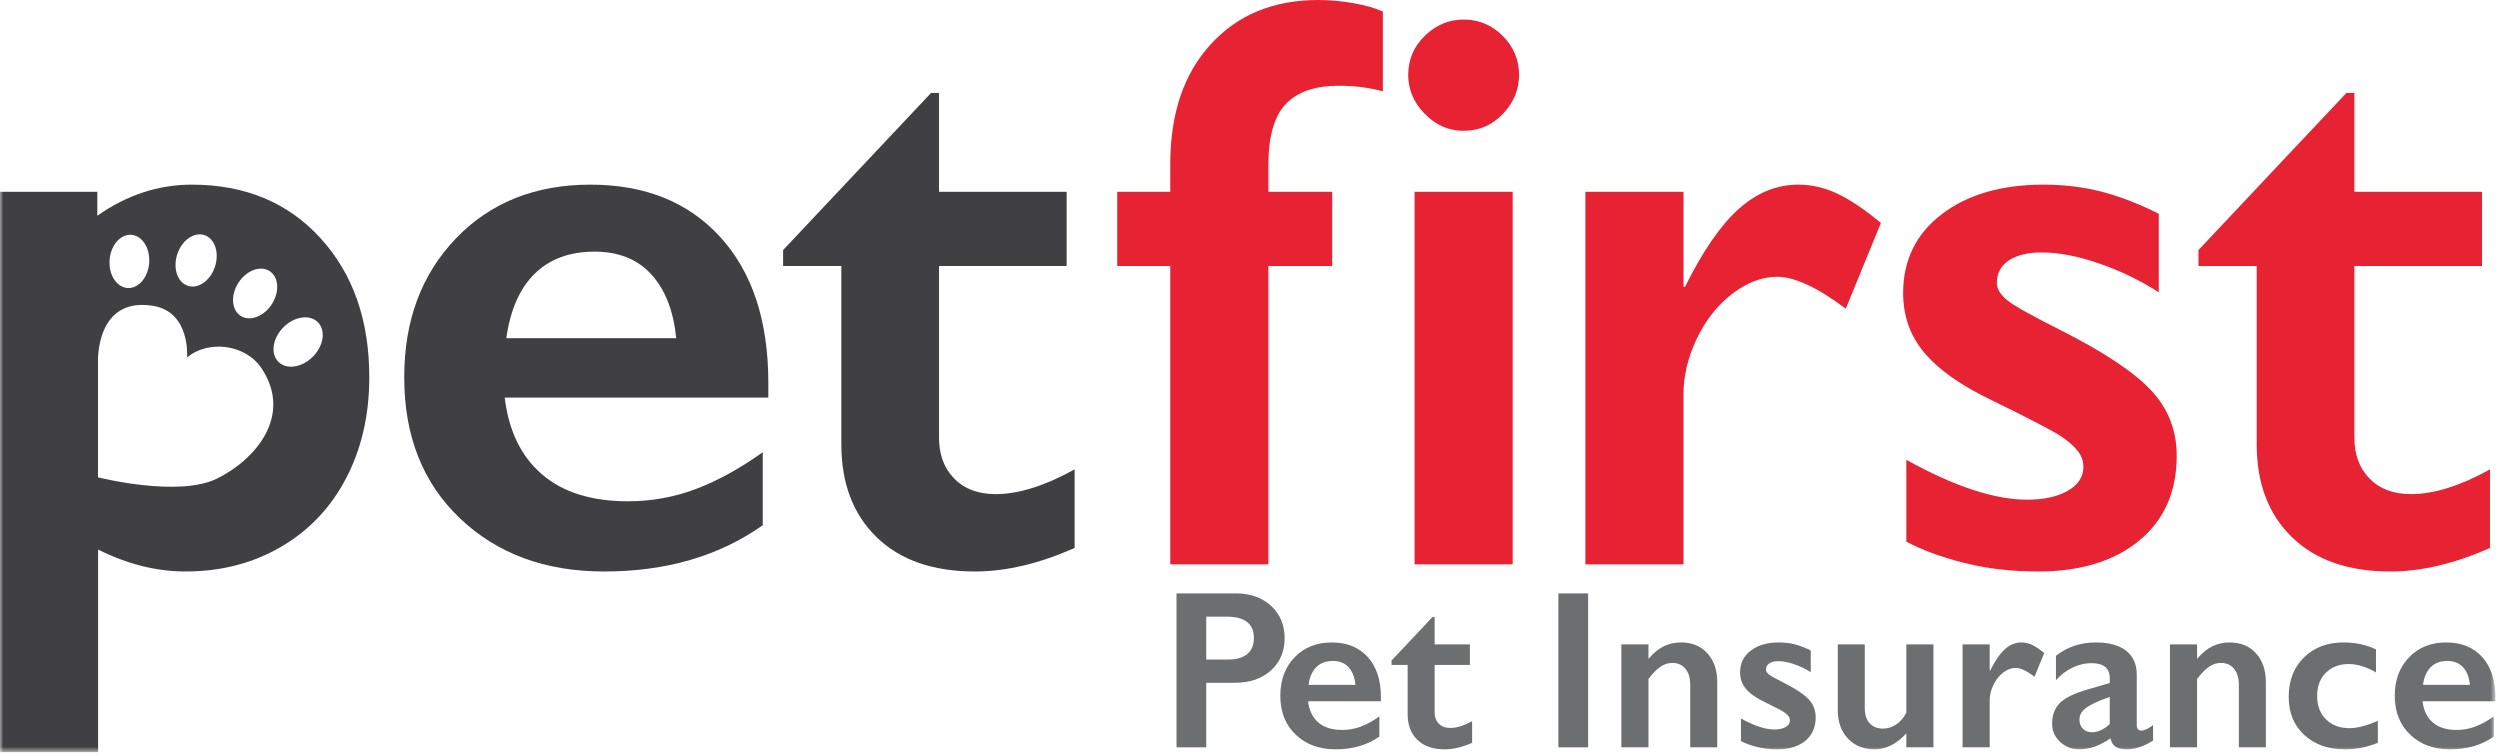 <?xml version="1.0" encoding="UTF-8"?>
<svg width="390px" height="118px" viewBox="0 0 390 118" version="1.1" xmlns="http://www.w3.org/2000/svg" xmlns:xlink="http://www.w3.org/1999/xlink">
    <!-- Generator: Sketch 48.2 (47327) - http://www.bohemiancoding.com/sketch -->
    <title>Logo/Color</title>
    <desc>Created with Sketch.</desc>
    <defs>
        <polygon id="path-1" points="0 117.333 389.278 117.333 389.278 0 0 0"></polygon>
    </defs>
    <g id="Symbols" stroke="none" stroke-width="1" fill="none" fill-rule="evenodd">
        <g id="Logo/Color">
            <g id="Page-1">
                <path d="M92.113,28.804 C100.656,28.804 107.417,31.542 112.395,37.016 C117.371,42.491 119.86,50.06 119.86,59.725 L119.86,62.026 L78.737,62.026 C79.36,67.211 81.297,71.202 84.553,74.002 C87.809,76.801 92.278,78.2 97.961,78.2 C101.61,78.2 105.125,77.569 108.506,76.304 C111.885,75.038 115.381,73.121 118.989,70.549 L118.989,81.935 C112.186,86.745 103.933,89.152 94.228,89.152 C85.061,89.152 77.575,86.393 71.769,80.876 C65.962,75.362 63.059,68.02 63.059,58.853 C63.059,50.018 65.744,42.802 71.116,37.203 C76.487,31.604 83.486,28.804 92.113,28.804 Z M105.488,52.757 C105.073,48.526 103.787,45.219 101.632,42.833 C99.475,40.448 96.509,39.256 92.735,39.256 C88.878,39.256 85.777,40.397 83.435,42.679 C81.091,44.959 79.609,48.319 78.987,52.757 L105.488,52.757 Z" id="Fill-1" fill="#404042"></path>
                <path d="M145.245,14.496 L146.489,14.496 L146.489,29.925 L166.397,29.925 L166.397,41.497 L146.489,41.497 L146.489,68.31 C146.489,70.923 147.277,73.038 148.854,74.656 C150.43,76.273 152.586,77.082 155.324,77.082 C158.891,77.082 162.997,75.797 167.642,73.225 L167.642,85.481 C162.125,87.928 156.941,89.152 152.089,89.152 C145.535,89.152 140.424,87.369 136.753,83.801 C133.083,80.234 131.247,75.402 131.247,69.306 L131.247,41.497 L122.164,41.497 L122.164,39.007 L145.245,14.496 Z" id="Fill-3" fill="#404042"></path>
                <path d="M205.643,0 C207.426,0 209.261,0.165 211.149,0.498 C213.036,0.831 214.561,1.266 215.722,1.804 L215.722,14.246 C213.606,13.667 211.305,13.376 208.816,13.376 C205.124,13.376 202.377,14.33 200.573,16.238 C198.769,18.145 197.867,21.319 197.867,25.755 L197.867,29.925 L207.821,29.925 L207.821,41.496 L197.867,41.496 L197.867,88.031 L182.562,88.031 L182.562,41.496 L174.288,41.496 L174.288,29.925 L182.562,29.925 L182.562,25.57 C182.562,17.73 184.667,11.509 188.877,6.906 C193.086,2.302 198.675,0 205.643,0" id="Fill-5" fill="#E62233"></path>
                <path d="M228.326,3.049 C230.69,3.049 232.722,3.9 234.423,5.599 C236.123,7.301 236.973,9.332 236.973,11.695 C236.973,13.977 236.134,15.999 234.454,17.762 C232.774,19.524 230.731,20.405 228.326,20.405 C226.003,20.405 223.981,19.524 222.261,17.762 C220.539,15.999 219.679,13.977 219.679,11.695 C219.679,9.29 220.55,7.247 222.291,5.567 C224.033,3.889 226.045,3.049 228.326,3.049 Z M220.673,88.031 L235.978,88.031 L235.978,29.924 L220.673,29.924 L220.673,88.031 Z" id="Fill-7" fill="#E62233"></path>
                <path d="M280.542,28.804 C282.574,28.804 284.575,29.261 286.546,30.173 C288.516,31.086 290.808,32.62 293.42,34.777 L287.945,48.153 C283.507,44.836 279.94,43.176 277.245,43.176 C274.881,43.176 272.548,44.057 270.245,45.82 C267.944,47.583 266.098,49.916 264.709,52.818 C263.318,55.722 262.625,58.626 262.625,61.528 L262.625,88.032 L247.32,88.032 L247.32,29.925 L262.625,29.925 L262.625,44.731 L262.874,44.731 C265.651,39.132 268.451,35.078 271.272,32.568 C274.093,30.06 277.183,28.804 280.542,28.804" id="Fill-9" fill="#E62233"></path>
                <path d="M318.789,28.804 C321.982,28.804 324.988,29.168 327.81,29.893 C330.63,30.618 333.616,31.77 336.768,33.346 L336.768,45.602 C333.865,43.735 330.755,42.233 327.436,41.092 C324.118,39.952 321.153,39.38 318.54,39.38 C316.341,39.38 314.62,39.795 313.376,40.626 C312.132,41.454 311.51,42.638 311.51,44.17 C311.51,45.042 312.028,45.913 313.065,46.784 C314.102,47.655 316.942,49.252 321.588,51.574 C328.225,54.934 332.88,58.034 335.555,60.876 C338.23,63.717 339.567,67.127 339.567,71.11 C339.567,76.708 337.617,81.116 333.72,84.328 C329.821,87.544 324.553,89.152 317.918,89.152 C313.769,89.152 309.902,88.695 306.314,87.783 C302.727,86.87 299.751,85.771 297.388,84.486 L297.388,71.732 C304.853,75.879 311.136,77.952 316.238,77.952 C318.851,77.952 320.967,77.487 322.584,76.553 C324.201,75.619 325.01,74.386 325.01,72.851 C325.01,71.94 324.72,71.11 324.139,70.363 C323.558,69.616 322.686,68.849 321.526,68.061 C320.364,67.274 316.735,65.385 310.64,62.399 C305.951,60.16 302.489,57.724 300.25,55.089 C298.01,52.456 296.89,49.334 296.89,45.727 C296.89,40.583 298.9,36.477 302.925,33.408 C306.946,30.34 312.235,28.804 318.789,28.804" id="Fill-11" fill="#E62233"></path>
                <path d="M366.04,14.496 L367.284,14.496 L367.284,29.925 L387.192,29.925 L387.192,41.497 L367.284,41.497 L367.284,68.31 C367.284,70.923 368.072,73.038 369.649,74.656 C371.225,76.273 373.382,77.082 376.119,77.082 C379.686,77.082 383.792,75.797 388.437,73.225 L388.437,85.481 C382.921,87.928 377.736,89.152 372.884,89.152 C366.33,89.152 361.219,87.369 357.549,83.801 C353.877,80.234 352.043,75.402 352.043,69.306 L352.043,41.497 L342.96,41.497 L342.96,39.007 L366.04,14.496 Z" id="Fill-13" fill="#E62233"></path>
                <path d="M188.177,102.885 L188.177,96.198 L191.34,96.198 C194.182,96.198 195.604,97.304 195.604,99.516 C195.604,100.627 195.257,101.467 194.564,102.033 C193.87,102.602 192.905,102.885 191.667,102.885 L188.177,102.885 Z M192.819,92.571 L183.535,92.571 L183.535,116.586 L188.177,116.586 L188.177,106.512 L192.647,106.512 C194.973,106.512 196.848,105.87 198.269,104.586 C199.69,103.304 200.4,101.624 200.4,99.55 C200.4,97.499 199.698,95.823 198.295,94.522 C196.89,93.221 195.065,92.571 192.819,92.571 Z" id="Fill-15" fill="#6C6E70"></path>
                <path d="M204.13,106.841 C204.303,105.614 204.71,104.686 205.358,104.055 C206.006,103.424 206.863,103.109 207.929,103.109 C208.972,103.109 209.792,103.439 210.387,104.097 C210.983,104.757 211.339,105.671 211.453,106.841 L204.13,106.841 Z M207.756,100.221 C205.373,100.221 203.439,100.995 201.954,102.543 C200.47,104.09 199.728,106.082 199.728,108.525 C199.728,111.058 200.53,113.087 202.136,114.612 C203.739,116.135 205.81,116.897 208.341,116.897 C211.024,116.897 213.304,116.233 215.185,114.903 L215.185,111.757 C214.188,112.468 213.221,112.996 212.287,113.347 C211.353,113.697 210.382,113.871 209.374,113.871 C207.804,113.871 206.567,113.484 205.667,112.71 C204.768,111.936 204.233,110.834 204.061,109.401 L215.424,109.401 L215.424,108.766 C215.424,106.094 214.737,104.004 213.362,102.49 C211.986,100.978 210.118,100.221 207.756,100.221 Z" id="Fill-17" fill="#6C6E70"></path>
                <path d="M223.804,96.266 L223.46,96.266 L217.082,103.039 L217.082,103.728 L219.592,103.728 L219.592,111.412 C219.592,113.098 220.099,114.432 221.114,115.417 C222.128,116.404 223.54,116.896 225.351,116.896 C226.693,116.896 228.125,116.558 229.65,115.882 L229.65,112.495 C228.366,113.206 227.231,113.561 226.245,113.561 C225.49,113.561 224.893,113.338 224.457,112.891 C224.022,112.444 223.804,111.86 223.804,111.138 L223.804,103.728 L229.306,103.728 L229.306,100.53 L223.804,100.53 L223.804,96.266 Z" id="Fill-19" fill="#6C6E70"></path>
                <mask id="mask-2" fill="white">
                    <use xlink:href="#path-1"></use>
                </mask>
                <g id="Clip-22"></g>
                <polygon id="Fill-21" fill="#6C6E70" mask="url(#mask-2)" points="243.108 116.588 247.75 116.588 247.75 92.571 243.108 92.571"></polygon>
                <path d="M262.232,100.22 C261.269,100.22 260.378,100.417 259.559,100.814 C258.739,101.208 257.94,101.866 257.161,102.783 L257.161,100.53 L252.931,100.53 L252.931,116.587 L257.161,116.587 L257.161,105.911 C257.848,105.018 258.478,104.378 259.051,103.993 C259.625,103.61 260.238,103.418 260.891,103.418 C261.751,103.418 262.429,103.722 262.928,104.329 C263.426,104.938 263.676,105.762 263.676,106.805 L263.676,116.587 L267.888,116.587 L267.888,106.374 C267.888,104.529 267.375,103.043 266.349,101.914 C265.323,100.785 263.952,100.22 262.232,100.22" id="Fill-23" fill="#6C6E70" mask="url(#mask-2)"></path>
                <path d="M277.505,100.22 C275.695,100.22 274.235,100.644 273.122,101.492 C272.01,102.341 271.454,103.475 271.454,104.896 C271.454,105.894 271.764,106.757 272.384,107.484 C273.002,108.212 273.959,108.885 275.253,109.504 C276.938,110.329 277.942,110.851 278.262,111.069 C278.584,111.286 278.824,111.498 278.985,111.704 C279.146,111.91 279.226,112.139 279.226,112.392 C279.226,112.817 279.002,113.158 278.555,113.414 C278.108,113.673 277.524,113.802 276.801,113.802 C275.392,113.802 273.654,113.229 271.592,112.082 L271.592,115.608 C272.245,115.963 273.067,116.266 274.058,116.518 C275.05,116.77 276.118,116.896 277.265,116.896 C279.099,116.896 280.555,116.452 281.632,115.564 C282.709,114.676 283.248,113.457 283.248,111.91 C283.248,110.81 282.878,109.867 282.139,109.081 C281.401,108.298 280.113,107.441 278.279,106.512 C276.995,105.87 276.212,105.43 275.925,105.189 C275.639,104.949 275.495,104.707 275.495,104.467 C275.495,104.043 275.666,103.716 276.01,103.487 C276.354,103.257 276.829,103.143 277.438,103.143 C278.159,103.143 278.978,103.3 279.897,103.616 C280.812,103.931 281.671,104.346 282.476,104.862 L282.476,101.476 C281.603,101.04 280.777,100.722 279.998,100.52 C279.219,100.321 278.389,100.22 277.505,100.22" id="Fill-24" fill="#6C6E70" mask="url(#mask-2)"></path>
                <path d="M301.616,100.53 L297.387,100.53 L297.387,111.173 C296.986,111.964 296.459,112.576 295.805,113.011 C295.152,113.446 294.47,113.665 293.761,113.665 C292.9,113.665 292.21,113.393 291.688,112.848 C291.167,112.304 290.906,111.509 290.906,110.467 L290.906,100.53 L286.694,100.53 L286.694,110.81 C286.694,112.622 287.221,114.089 288.275,115.212 C289.33,116.335 290.717,116.897 292.436,116.897 C294.213,116.897 295.863,116.066 297.387,114.405 L297.387,116.587 L301.616,116.587 L301.616,100.53 Z" id="Fill-25" fill="#6C6E70" mask="url(#mask-2)"></path>
                <path d="M315.342,100.22 C314.413,100.22 313.559,100.568 312.78,101.26 C312.001,101.954 311.227,103.074 310.459,104.621 L310.391,104.621 L310.391,100.53 L306.161,100.53 L306.161,116.587 L310.391,116.587 L310.391,109.263 C310.391,108.461 310.582,107.658 310.966,106.856 C311.35,106.054 311.861,105.409 312.496,104.922 C313.133,104.436 313.778,104.193 314.43,104.193 C315.175,104.193 316.161,104.651 317.388,105.568 L318.901,101.87 C318.178,101.275 317.545,100.851 317,100.598 C316.456,100.346 315.904,100.22 315.342,100.22" id="Fill-26" fill="#6C6E70" mask="url(#mask-2)"></path>
                <path d="M326.336,114.232 C325.785,114.232 325.323,114.054 324.951,113.699 C324.579,113.343 324.393,112.874 324.393,112.29 C324.393,111.761 324.55,111.315 324.866,110.948 C325.181,110.581 325.674,110.221 326.345,109.866 C327.015,109.51 327.94,109.131 329.12,108.731 L329.12,112.96 C328.192,113.808 327.264,114.232 326.336,114.232 M326.972,100.22 C324.565,100.22 322.484,100.915 320.731,102.301 L320.731,106.1 C321.523,105.229 322.398,104.571 323.361,104.124 C324.324,103.676 325.293,103.452 326.267,103.452 C328.169,103.452 329.12,104.238 329.12,105.808 L329.12,106.547 L325.699,107.545 C323.637,108.14 322.192,108.839 321.367,109.641 C320.542,110.444 320.13,111.539 320.13,112.926 C320.13,114.015 320.544,114.948 321.376,115.727 C322.206,116.506 323.201,116.896 324.358,116.896 C325.985,116.896 327.607,116.323 329.224,115.177 C329.384,115.819 329.668,116.266 330.074,116.518 C330.482,116.77 331.064,116.896 331.819,116.896 C333.046,116.896 334.399,116.445 335.877,115.539 L335.877,113.098 C335.625,113.327 335.312,113.53 334.94,113.708 C334.567,113.885 334.278,113.973 334.071,113.973 C333.578,113.973 333.333,113.67 333.333,113.063 L333.333,105.207 C333.333,103.636 332.788,102.412 331.699,101.537 C330.61,100.659 329.034,100.22 326.972,100.22" id="Fill-27" fill="#6C6E70" mask="url(#mask-2)"></path>
                <path d="M347.815,100.22 C346.852,100.22 345.961,100.417 345.142,100.814 C344.322,101.208 343.523,101.866 342.744,102.783 L342.744,100.53 L338.514,100.53 L338.514,116.587 L342.744,116.587 L342.744,105.911 C343.431,105.018 344.062,104.378 344.634,103.993 C345.208,103.61 345.821,103.418 346.474,103.418 C347.334,103.418 348.012,103.722 348.511,104.329 C349.009,104.938 349.259,105.762 349.259,106.805 L349.259,116.587 L353.471,116.587 L353.471,106.374 C353.471,104.529 352.958,103.043 351.932,101.914 C350.907,100.785 349.534,100.22 347.815,100.22" id="Fill-28" fill="#6C6E70" mask="url(#mask-2)"></path>
                <path d="M365.582,100.22 C363.06,100.22 361.006,100.999 359.419,102.558 C357.83,104.116 357.037,106.175 357.037,108.731 C357.037,111.196 357.848,113.171 359.469,114.66 C361.092,116.152 363.203,116.896 365.805,116.896 C367.569,116.896 369.283,116.559 370.945,115.882 L370.945,112.46 C369.157,113.217 367.689,113.595 366.544,113.595 C365.009,113.595 363.779,113.136 362.857,112.22 C361.934,111.303 361.473,110.094 361.473,108.593 C361.473,107.058 361.931,105.84 362.848,104.94 C363.765,104.04 364.945,103.59 366.39,103.59 C367.73,103.59 369.151,104.025 370.653,104.896 L370.653,101.304 C369.14,100.581 367.449,100.22 365.582,100.22" id="Fill-29" fill="#6C6E70" mask="url(#mask-2)"></path>
                <path d="M377.984,106.841 C378.156,105.614 378.565,104.686 379.213,104.055 C379.86,103.424 380.717,103.109 381.783,103.109 C382.826,103.109 383.645,103.439 384.242,104.097 C384.838,104.757 385.193,105.671 385.307,106.841 L377.984,106.841 Z M381.611,100.221 C379.227,100.221 377.293,100.995 375.808,102.543 C374.325,104.09 373.583,106.082 373.583,108.525 C373.583,111.058 374.384,113.087 375.99,114.612 C377.594,116.135 379.663,116.897 382.195,116.897 C384.878,116.897 387.159,116.233 389.038,114.903 L389.038,111.757 C388.041,112.468 387.075,112.996 386.141,113.347 C385.207,113.697 384.236,113.871 383.227,113.871 C381.657,113.871 380.422,113.484 379.522,112.71 C378.623,111.936 378.087,110.834 377.916,109.401 L389.278,109.401 L389.278,108.766 C389.278,106.094 388.59,104.004 387.215,102.49 C385.839,100.978 383.972,100.221 381.611,100.221 Z" id="Fill-30" fill="#6C6E70" mask="url(#mask-2)"></path>
                <path d="M48.815,55.635 C47.122,57.347 44.716,57.713 43.442,56.453 C42.168,55.193 42.507,52.783 44.2,51.071 C45.893,49.359 48.299,48.993 49.573,50.253 C50.848,51.514 50.508,53.923 48.815,55.635 M33.818,74.676 C27.763,77.633 15.288,74.461 15.288,74.461 L15.288,56.5 C15.288,56.5 14.839,46.263 23.85,47.706 C29.778,48.655 29.181,55.78 29.181,55.78 C32.366,53.022 38.237,53.639 40.772,57.415 C45.763,64.854 39.799,71.756 33.818,74.676 M20.486,36.633 C22.191,36.756 23.44,38.714 23.273,41.005 C23.107,43.295 21.589,45.052 19.884,44.928 C18.179,44.805 16.931,42.847 17.097,40.557 C17.264,38.266 18.781,36.509 20.486,36.633 M27.651,39.674 C28.36,37.489 30.254,36.147 31.88,36.675 C33.506,37.204 34.249,39.403 33.54,41.587 C32.831,43.771 30.937,45.114 29.311,44.586 C27.685,44.058 26.941,41.859 27.651,39.674 M37.2,44.1 C38.448,42.172 40.623,41.362 42.059,42.291 C43.494,43.22 43.645,45.536 42.397,47.465 C41.149,49.393 38.974,50.202 37.539,49.273 C36.104,48.344 35.952,46.027 37.2,44.1 M49.988,37.141 C44.907,31.584 38.219,28.804 29.925,28.804 C24.698,28.804 19.784,30.422 15.181,33.656 L15.181,29.925 L0,29.925 L0,117.332 L15.304,117.332 L15.304,85.73 C19.866,88.01 24.408,89.152 28.929,89.152 C34.487,89.152 39.463,87.865 43.86,85.294 C48.256,82.723 51.647,79.135 54.032,74.531 C56.417,69.927 57.61,64.701 57.61,58.853 C57.61,49.937 55.068,42.699 49.988,37.141" id="Fill-31" fill="#404042" mask="url(#mask-2)"></path>
            </g>
        </g>
    </g>
</svg>